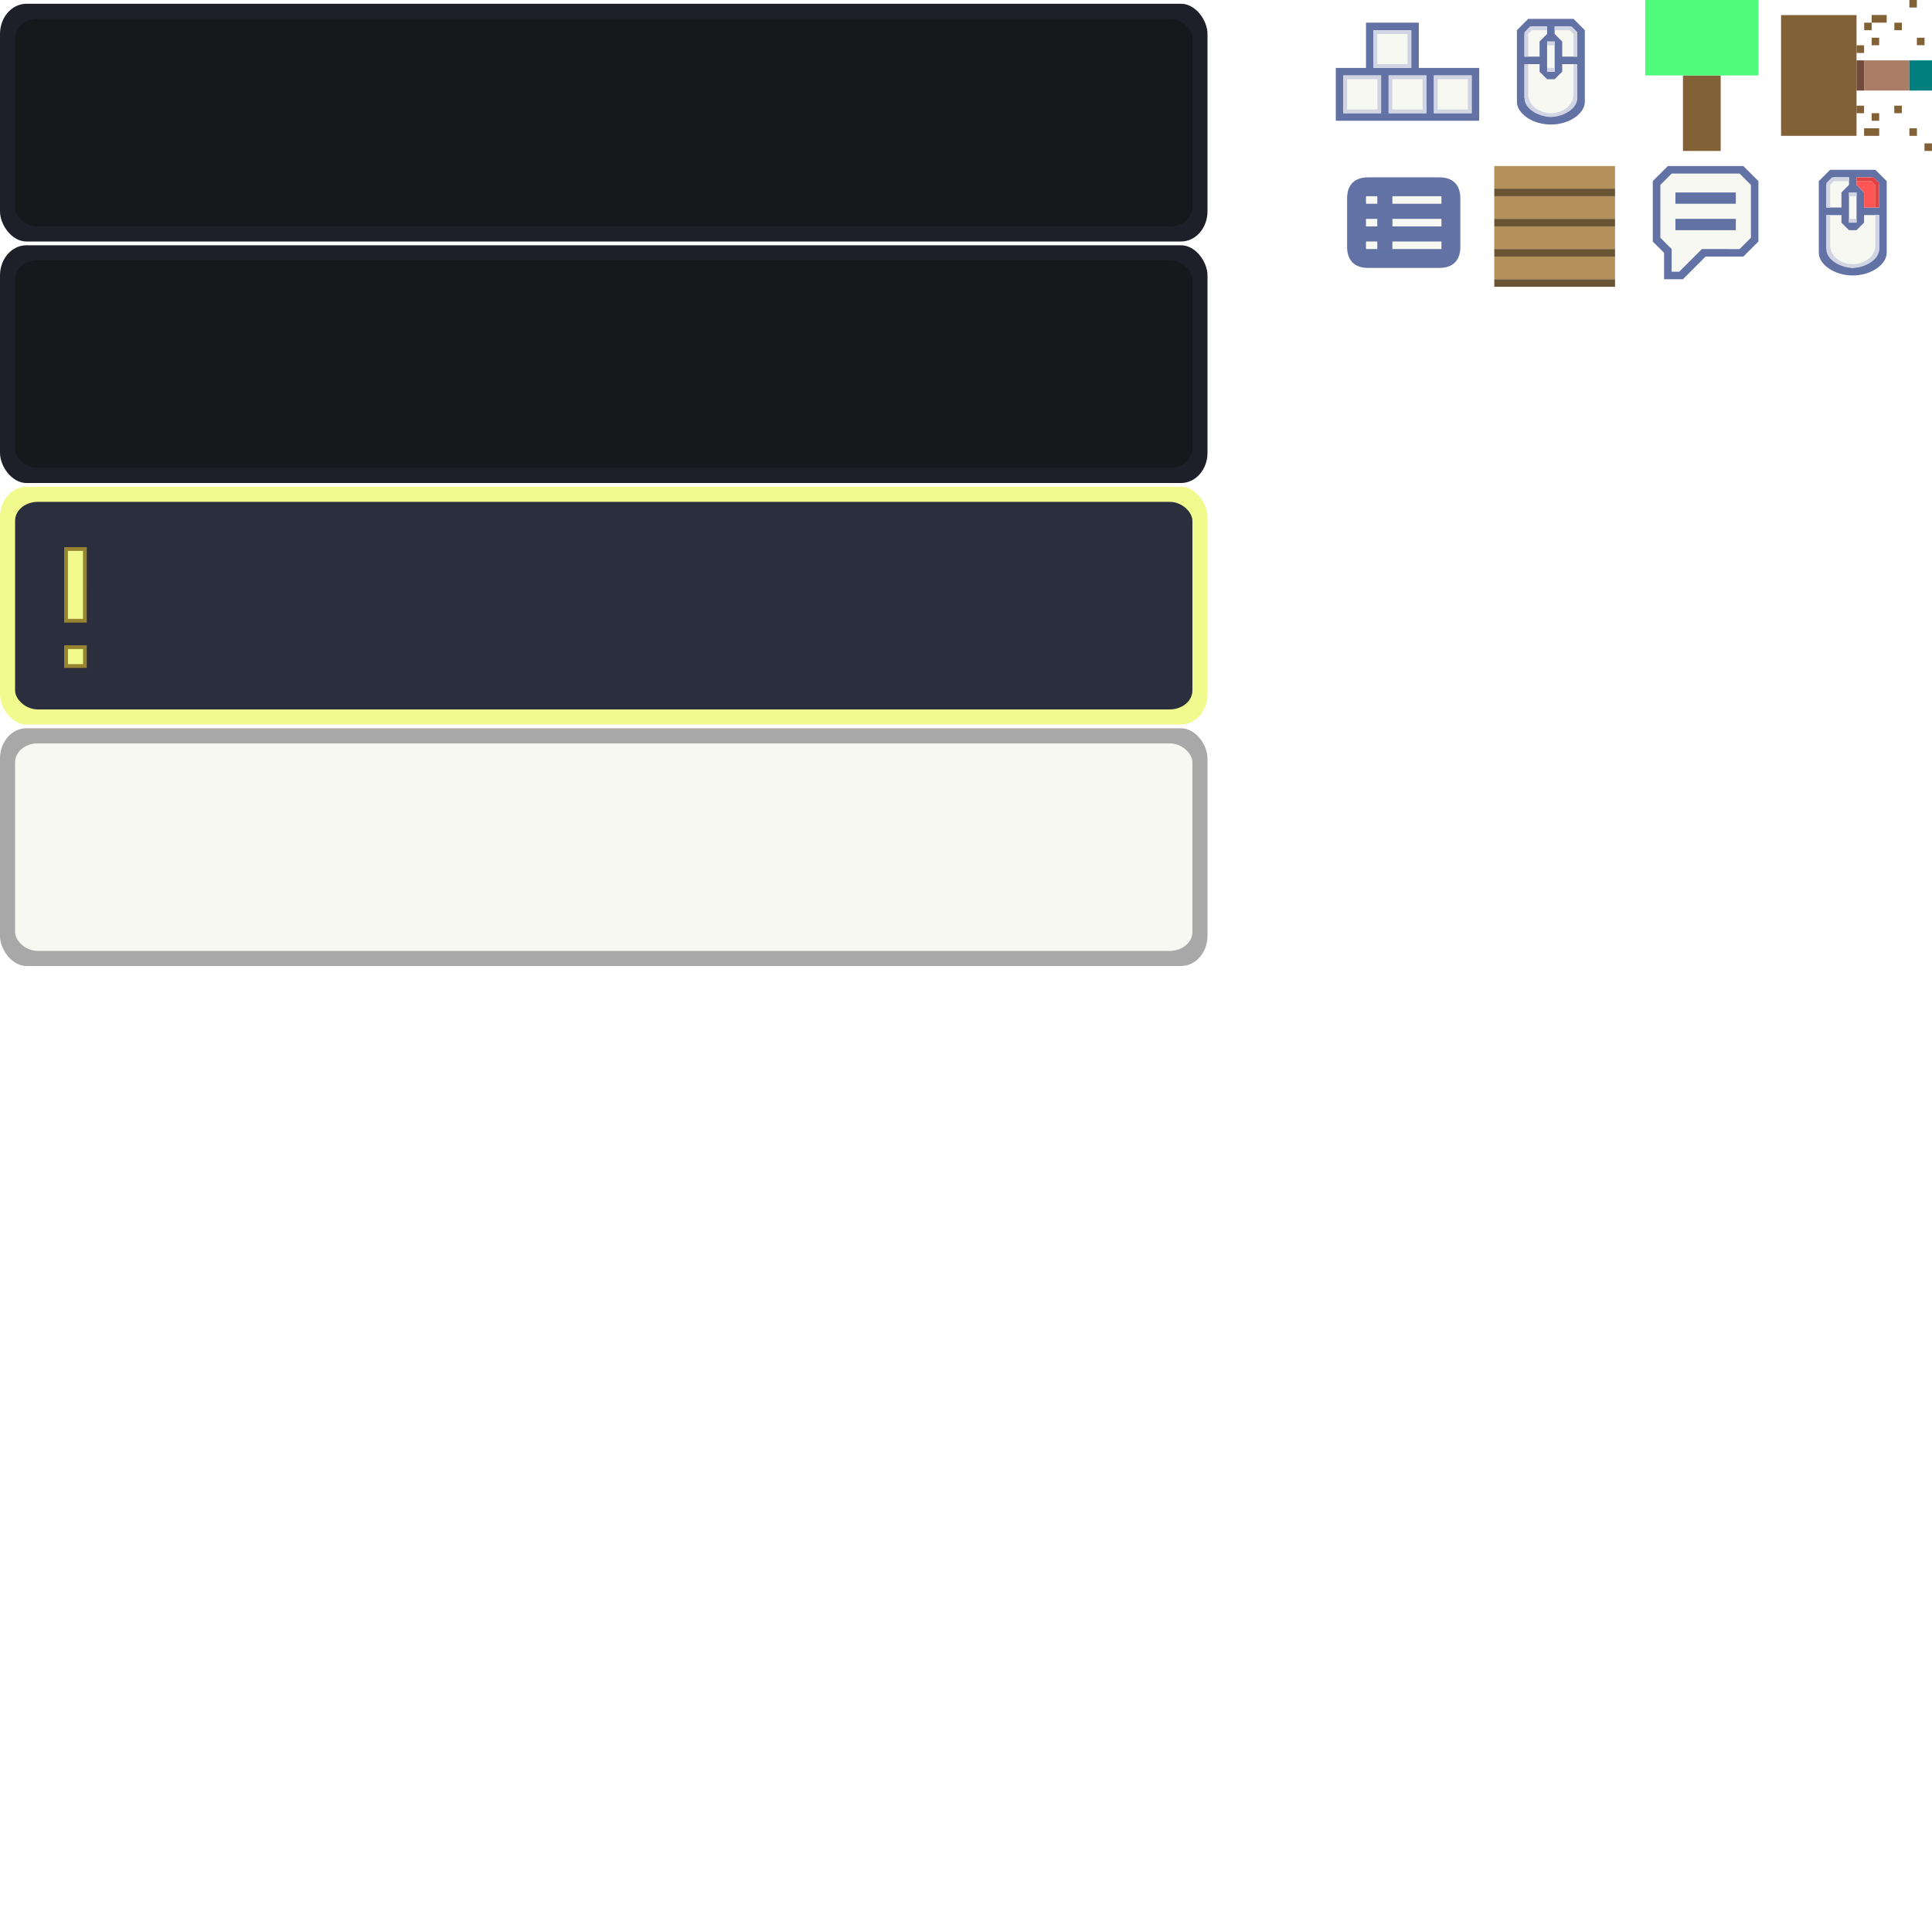 <?xml version="1.0" encoding="UTF-8" standalone="no"?>
<!-- Created with Inkscape (http://www.inkscape.org/) -->

<svg
   version="1.1"
   id="svg2"
   width="1024"
   height="1024"
   viewBox="0 0 1024 1024"
   sodipodi:docname="toasts.svg"
   xml:space="preserve"
   inkscape:version="1.3 (0e150ed6c4, 2023-07-21)"
   inkscape:export-filename="widgets.png"
   inkscape:export-xdpi="96"
   inkscape:export-ydpi="96"
   xmlns:inkscape="http://www.inkscape.org/namespaces/inkscape"
   xmlns:sodipodi="http://sodipodi.sourceforge.net/DTD/sodipodi-0.dtd"
   xmlns="http://www.w3.org/2000/svg"
   xmlns:svg="http://www.w3.org/2000/svg"><defs
     id="defs6" /><sodipodi:namedview
     id="namedview4"
     pagecolor="#505050"
     bordercolor="#eeeeee"
     borderopacity="1"
     inkscape:showpageshadow="0"
     inkscape:pageopacity="0"
     inkscape:pagecheckerboard="0"
     inkscape:deskcolor="#505050"
     showgrid="true"
     inkscape:zoom="2"
     inkscape:cx="443.5"
     inkscape:cy="344.25"
     inkscape:window-width="3470"
     inkscape:window-height="1440"
     inkscape:window-x="0"
     inkscape:window-y="0"
     inkscape:window-maximized="0"
     inkscape:current-layer="svg2"><inkscape:grid
       type="xygrid"
       id="grid2983"
       snapvisiblegridlinesonly="true"
       originx="0"
       originy="0"
       spacingy="1"
       spacingx="1"
       units="px"
       visible="true"
       empspacing="4" /></sodipodi:namedview><g
     id="g10"
     inkscape:label="Keys"><path
       style="fill:#6272a4;fill-opacity:1;fill-rule:evenodd;stroke-width:0.25;stroke-linecap:square;stroke-linejoin:round;stroke-miterlimit:0"
       d="m 708,36 h 16 V 12 h 28 v 24 h 32 v 28 h -76 z m 24,4 h -20 v 20 h 20 z m 24,0 h -20 v 20 h 20 z m 24,0 h -20 v 20 h 20 z M 748,16 h -20 v 20 h 20 z"
       id="path2"
       sodipodi:nodetypes="ccccccccccccccccccccccccccccc" /><path
       id="path6"
       style="display:inline;fill:#f8f8f2;fill-opacity:1;fill-rule:evenodd;stroke-width:0.25;stroke-linecap:square;stroke-linejoin:round;stroke-miterlimit:0"
       d="m 730,18 h 16 v 16 h -16 z m 32,24 h 16 v 16 h -16 z m -24,0 h 16 v 16 h -16 z m -24,0 h 16 v 16 h -16 z"
       sodipodi:nodetypes="cccccccccccccccccccc" /><path
       id="path10"
       style="display:inline;fill:#d1d5e3;fill-opacity:1;fill-rule:evenodd;stroke-width:0.25;stroke-linecap:square;stroke-linejoin:round;stroke-miterlimit:0"
       d="m 760,40 h 20 v 20 h -20 z m 18,2 h -16 v 16 h 16 z m -42,-2 h 20 v 20 h -20 z m 18,2 h -16 v 16 h 16 z M 728,16 h 20 v 20 h -20 z m 18,2 h -16 v 16 h 16 z m -34,22 h 20 v 20 h -20 z m 18,2 h -16 v 16 h 16 z"
       sodipodi:nodetypes="cccccccccccccccccccccccccccccccccccccccc" /></g><g
     id="g51"
     inkscape:label="Mouse 1"
     transform="translate(0,-10)"><path
       id="path15"
       style="display:inline;fill:#f8f8f2;fill-opacity:1;fill-rule:evenodd;stroke-width:0.25;stroke-linecap:square;stroke-linejoin:round;stroke-miterlimit:0"
       d="m 808,70 2,-44 h 24 l 2,44 z"
       sodipodi:nodetypes="ccccc" /><path
       style="fill:#6272a4;fill-opacity:1;fill-rule:evenodd;stroke-width:0.25;stroke-linecap:square;stroke-linejoin:round;stroke-miterlimit:0"
       d="M 804,64 V 45 26 l 6,-6 h 24 l 6,6 v 19 19 c 0,6 -8,12 -18,12 -10,0 -18,-6 -18,-12 z m 32,-2 V 44 h -8 v 4 l -4,4 h -4 l -4,-4 v -4 h -8 v 18 c 3.886,4.281 7.449,8.953 14,10 6.231,-1.939 14,-6 14,-10 z M 824,32 h -4 v 16 h 4 z m -8,0 4,-4 v -4 h -8 l -4,4 v 12 h 8 z m 20,-4 -4,-4 h -8 v 4 l 4,4 v 8 h 8 z"
       id="path11"
       sodipodi:nodetypes="ccccccccccccccccccccccccccccccccccccccccccc" /><path
       id="path20"
       style="display:inline;fill:#d1d5e3;fill-opacity:1;fill-rule:evenodd;stroke-width:0.25;stroke-linecap:square;stroke-linejoin:round;stroke-miterlimit:0"
       d="M 808,62 V 44 h 2 v 16 c 0,6 6,10 12,10 6,0 12,-4 12,-10 V 44 h 2 v 18 c 0,6 -8,10 -14,10 -6,0 -14,-4 -14,-10 z m 0,-35 3,-3 h 9 v 2 h -8 l -2,2 v 12 h -2 z m 26,1 -2,-2 h -8 v -2 h 9 l 3,3 v 13 h -2 z m -14,18 h 4 v 2 h -4 z m 0,-14 h 4 v 2 h -4 z"
       sodipodi:nodetypes="ccccccccccccccccccccccccccccccccccccccc" /></g><g
     id="g51-6"
     inkscape:label="Mouse 2"
     transform="translate(160,70)"
     style="display:inline"><path
       id="path15-7"
       style="display:inline;fill:#f8f8f2;fill-opacity:1;fill-rule:evenodd;stroke-width:0.25;stroke-linecap:square;stroke-linejoin:round;stroke-miterlimit:0"
       d="m 808,70 2,-44 24,-1 2,45 z"
       sodipodi:nodetypes="ccccc" /><path
       style="fill:#6272a4;fill-opacity:1;fill-rule:evenodd;stroke-width:0.25;stroke-linecap:square;stroke-linejoin:round;stroke-miterlimit:0"
       d="M 804,64 V 45 26 l 6,-6 h 24 l 6,6 v 19 19 c 0,6 -8,12 -18,12 -10,0 -18,-6 -18,-12 z m 32,-2 V 44 h -8 v 4 l -4,4 h -4 l -4,-4 v -4 h -8 v 18 c 3.886,4.281 7.449,8.953 14,10 6.231,-1.939 14,-6 14,-10 z M 824,32 h -4 v 16 h 4 z m -8,0 4,-4 v -4 h -8 l -4,4 v 12 h 8 z m 20,-4 -4,-4 h -8 v 4 l 4,4 v 8 h 8 z"
       id="path11-5"
       sodipodi:nodetypes="ccccccccccccccccccccccccccccccccccccccccccc" /><path
       id="path20-3"
       style="display:inline;fill:#d1d5e3;fill-opacity:1;fill-rule:evenodd;stroke-width:0.25;stroke-linecap:square;stroke-linejoin:round;stroke-miterlimit:0"
       d="M 808,62 V 44 h 2 v 16 c 0,6 6,10 12,10 6,0 12,-4 12,-10 V 44 h 2 v 18 c 0,6 -8,10 -14,10 -6,0 -14,-4 -14,-10 z m 0,-35 3,-3 h 9 v 2 h -8 l -2,2 v 12 h -2 z m 26,1 -2,-2 h -8 v -2 h 9 l 3,3 v 13 h -2 z m -14,18 h 4 v 2 h -4 z m 0,-14 h 4 v 2 h -4 z"
       sodipodi:nodetypes="ccccccccccccccccccccccccccccccccccccccc" /><path
       style="fill:#ff5555;fill-opacity:1;fill-rule:evenodd;stroke-width:0.25;stroke-linecap:square;stroke-linejoin:round;stroke-miterlimit:0"
       d="m 988,102 -4,-4 v -2 h 7.936 L 994,98 l 0.031,12 H 988 Z"
       id="path55"
       transform="translate(-160,-70)"
       sodipodi:nodetypes="cccccccc" /><path
       style="fill:#df4343;fill-opacity:1;fill-rule:evenodd;stroke-width:0.25;stroke-linecap:square;stroke-linejoin:round;stroke-miterlimit:0"
       d="M 993.969,98.03 991.936,96 H 984 v -2 h 9 l 3,3 v 13 h -1.969 z"
       id="path56"
       transform="translate(-160,-70)"
       sodipodi:nodetypes="ccccccccc" /></g><g
     id="g52"
     inkscape:label="Plank"><path
       id="rect23"
       style="display:inline;fill:#b4905a;fill-opacity:1;fill-rule:evenodd;stroke-width:4;stroke-linecap:square;stroke-linejoin:round;stroke-miterlimit:0"
       d="m 792,136 h 64 v 12 h -64 z m 0,-16 h 64 v 12 h -64 z m 0,-16 h 64 v 12 h -64 z m 0,-16 h 64 v 12 h -64 z"
       sodipodi:nodetypes="cccccccccccccccccccc" /><path
       id="rect27"
       style="fill:#695433;fill-rule:evenodd;stroke-width:4;stroke-linecap:square;stroke-linejoin:round;stroke-miterlimit:0"
       d="m 792,148 h 64 v 4 h -64 z m 0,-16 h 64 v 4 h -64 z m 0,-16 h 64 v 4 h -64 z m 0,-16 h 64 v 4 h -64 z" /></g><g
     id="g53"
     inkscape:label="Log"><rect
       style="display:inline;fill:#714a3b;fill-opacity:1;fill-rule:evenodd;stroke-width:4;stroke-linecap:square;stroke-linejoin:round;stroke-miterlimit:0"
       id="rect28"
       width="4"
       height="16"
       x="984"
       y="32" /><rect
       style="display:inline;fill:#aa7d66;fill-opacity:1;fill-rule:evenodd;stroke-width:4;stroke-linecap:square;stroke-linejoin:round;stroke-miterlimit:0"
       id="rect29"
       width="24"
       height="16"
       x="988"
       y="32" /><rect
       style="display:inline;fill:#007f7f;fill-opacity:1;fill-rule:evenodd;stroke-width:4;stroke-linecap:square;stroke-linejoin:round;stroke-miterlimit:0"
       id="rect30"
       width="12"
       height="16"
       x="1012"
       y="32"
       ry="0" /><path
       id="path44"
       style="fill:#826137;fill-opacity:1;fill-rule:evenodd;stroke-width:0.354;stroke-linecap:square;stroke-linejoin:round;stroke-miterlimit:0"
       d="m 1012.002,0 v 3.977 h 3.978 V 0 Z m -19.975,7.955 v 4.066 h 7.955 V 7.955 Z m 0,4.066 h -3.979 v 3.977 h 3.979 z m 12.02,0 v 3.977 h 3.978 V 12.021 Z M 992.027,19.977 992,24 996.004,23.953 V 19.977 Z M 988,24 h -3.979 v 4.066 H 988 Z m 27.98,-4.023 v 3.977 h 4.064 V 19.977 Z M 984,56 v 4 h 4 v -4 z m 8,4 0.016,4 h 4 v -4 z m 12.016,-4 v 4 h 4 v -4 z m -16,12 v 4 h 8 v -4 z m 24,0 v 4 h 4 v -4 z m 8,8 v 4 h 3.969 v -4 z"
       sodipodi:nodetypes="ccccccccccccccccccccccccccccccccccccccccccccccccccccccccccccccccc" /><rect
       style="display:inline;fill:#826137;fill-opacity:1;fill-rule:evenodd;stroke-width:7.155;stroke-linecap:square;stroke-linejoin:round;stroke-miterlimit:0"
       id="rect1-3"
       width="40"
       height="64"
       x="944"
       y="8" /></g><g
     id="g54"
     inkscape:label="Tree"><rect
       style="display:inline;fill:#826137;fill-opacity:1;fill-rule:evenodd;stroke-width:4;stroke-linecap:square;stroke-linejoin:round;stroke-miterlimit:0"
       id="rect1"
       width="20"
       height="40"
       x="892"
       y="40" /><rect
       style="display:inline;fill:#50fa7b;fill-opacity:1;fill-rule:evenodd;stroke-width:4;stroke-linecap:square;stroke-linejoin:round;stroke-miterlimit:0"
       id="rect2"
       width="60"
       height="40"
       x="872"
       y="0" /></g><g
     id="g57"
     inkscape:label="Social"><path
       d="m 882,134 -6,-6 V 96 l 8,-8 h 40 l 8,8 v 32 l -8,8 h -20 l -12,12 h -10 z"
       style="display:inline;fill:#6272a4;fill-opacity:1;fill-rule:evenodd;stroke-width:0.305;stroke-linecap:square;stroke-linejoin:round;stroke-miterlimit:0"
       id="path1-5"
       sodipodi:nodetypes="cccccccccccc" /><path
       d="M 726.017,62.019 720.019,56.007 v -28 l 6,-6 h 36 l 6,6 0.013,28 -6.013,6.012 -20,-0.012 -12,12 h -4 z M 760.025,46.006 h -32.025 l 0.019,6.001 h 32 z m -0.006,-13.999 h -32 L 728,38 h 32.025 z"
       style="display:inline;fill:#f8f8f2;fill-opacity:1;fill-rule:evenodd;stroke-width:0.305;stroke-linecap:square;stroke-linejoin:round;stroke-miterlimit:0"
       id="path1"
       transform="translate(160,70)" /></g><g
     id="g56"
     inkscape:label="Crafting Button"><path
       d="m 725,94 c -7,0 -11,4 -11,11 v 26 c 0,7 4,11 11,11 h 38 c 7,0 11,-4 11,-11 V 105 c 0,-7 -4,-11 -11,-11 z"
       style="display:inline;fill:#6272a4;fill-opacity:1;stroke:none;stroke-width:0;stroke-linecap:butt;stroke-linejoin:miter;stroke-miterlimit:4;stroke-dasharray:none;stroke-opacity:1"
       id="path1793-3"
       sodipodi:nodetypes="sssssssss"
       inkscape:label="Button" /><path
       id="path2412"
       style="display:inline;fill:none;stroke:#f8f8f2;stroke-width:4;stroke-linecap:butt;stroke-linejoin:miter;stroke-dasharray:none;stroke-opacity:1"
       d="m 738,130 h 26 m 0,-12 h -26 m 26,-12 h -26 m -8,24 h -6 m 6,-12 h -6 m 6,-12 h -6"
       inkscape:label="Icon"
       sodipodi:nodetypes="cccccccccccc" /></g><g
     id="g63"
     inkscape:label="Panels"><rect
       style="fill:#1e1f29;fill-opacity:1;fill-rule:evenodd;stroke-width:4;stroke-linecap:square;stroke-linejoin:round;stroke-miterlimit:0"
       id="rect58"
       width="640"
       height="126"
       x="0"
       y="2"
       ry="16"
       rx="14" /><rect
       style="fill:#17181c;fill-opacity:1;fill-rule:evenodd;stroke-width:4;stroke-linecap:square;stroke-linejoin:round;stroke-miterlimit:0"
       id="rect57"
       width="624"
       height="110"
       x="8"
       y="10"
       ry="10"
       rx="12" /><rect
       style="fill:#1e1f29;fill-opacity:1;fill-rule:evenodd;stroke-width:4;stroke-linecap:square;stroke-linejoin:round;stroke-miterlimit:0"
       id="rect58-6"
       width="640"
       height="126"
       x="0"
       y="130"
       ry="16"
       rx="14" /><rect
       style="fill:#17181c;fill-opacity:1;fill-rule:evenodd;stroke-width:4;stroke-linecap:square;stroke-linejoin:round;stroke-miterlimit:0"
       id="rect57-2"
       width="624"
       height="110"
       x="8"
       y="138"
       ry="10"
       rx="12" /><rect
       style="fill:#a8a8a8;fill-opacity:1;fill-rule:evenodd;stroke-width:4;stroke-linecap:square;stroke-linejoin:round;stroke-miterlimit:0"
       id="rect58-6-9"
       width="640"
       height="126"
       x="0"
       y="386"
       ry="16"
       rx="14" /><rect
       style="fill:#f8f8f2;fill-opacity:1;fill-rule:evenodd;stroke-width:4;stroke-linecap:square;stroke-linejoin:round;stroke-miterlimit:0"
       id="rect57-2-1"
       width="624"
       height="110"
       x="8"
       y="394"
       ry="10"
       rx="12" /><rect
       style="display:inline;fill:#f1fa8c;fill-opacity:1;fill-rule:evenodd;stroke-width:4;stroke-linecap:square;stroke-linejoin:round;stroke-miterlimit:0"
       id="rect58-6-9-2"
       width="640"
       height="126"
       x="0"
       y="258"
       ry="16"
       rx="14" /><rect
       style="display:inline;fill:#2b2e3d;fill-opacity:1;fill-rule:evenodd;stroke-width:4;stroke-linecap:square;stroke-linejoin:round;stroke-miterlimit:0"
       id="rect57-2-1-7"
       width="624"
       height="110"
       x="8"
       y="266"
       ry="10"
       rx="12" /><g
       id="g62"
       inkscape:label="Exclamation"><path
         id="path62"
         style="fill:#988430;fill-opacity:1;fill-rule:evenodd;stroke-width:0.177;stroke-linecap:square;stroke-linejoin:round;stroke-miterlimit:0"
         d="m 34.007,342.019 h 11.977 v 11.977 H 34.007 Z m 0,-52.019 H 46 l -0.016,39.998 H 34.007 Z"
         sodipodi:nodetypes="cccccccccc" /><path
         id="path59"
         style="fill:#f1fa8c;fill-opacity:1;fill-rule:evenodd;stroke-width:0.25;stroke-linecap:square;stroke-linejoin:round;stroke-miterlimit:0"
         d="m 36.031,344 h 8 v 8 h -8 z m -0.035,-52.009 h 7.999 v 36.018 H 35.996 Z"
         sodipodi:nodetypes="cccccccccc" /></g></g></svg>
